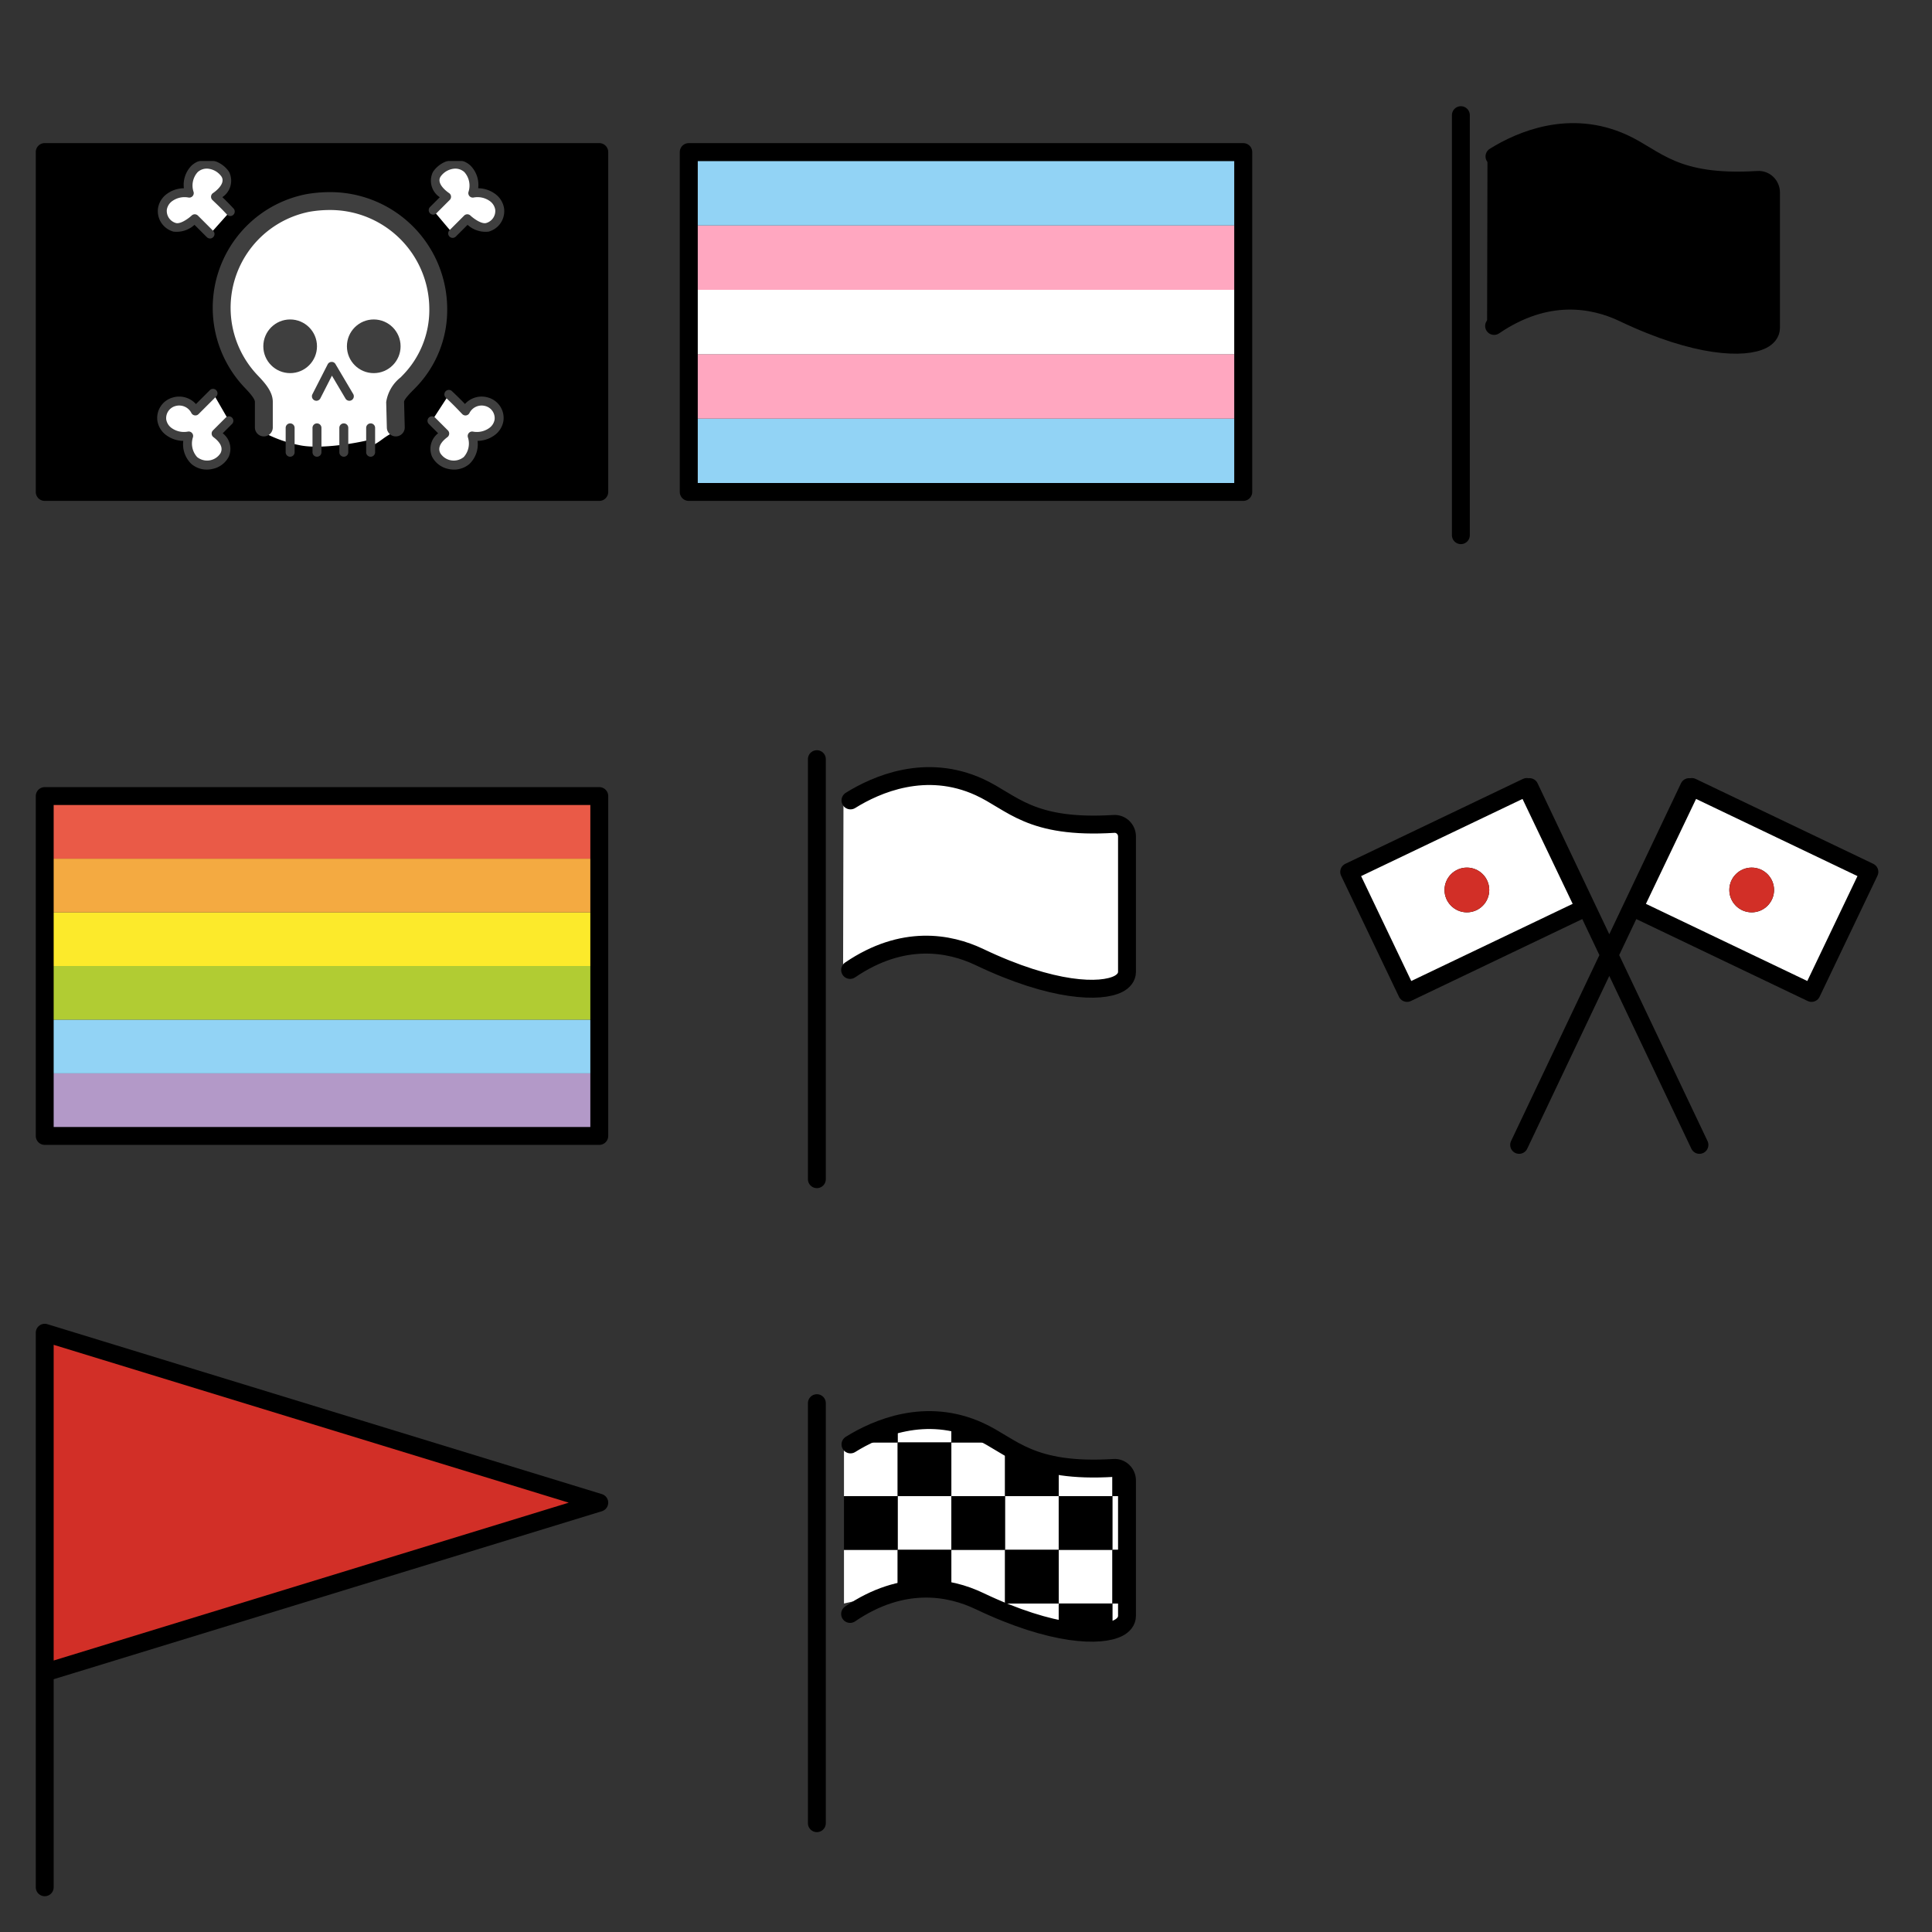<?xml version="1.0" encoding="utf-8"?><svg width="216" height="216" viewBox="0 0 216 216" xmlns="http://www.w3.org/2000/svg" xmlns:xlink="http://www.w3.org/1999/xlink"><rect x="0" y="0" width="216" height="216" fill="#333333" stroke="none"/><svg viewBox="0 0 72 72" width="72" height="72" id="1F3F4-200D-2620-FE0F" xmlns="http://www.w3.org/2000/svg"><path fill="#61b2e4" d="M37 35v2h-2v-2h2m1-1h-4v4h4v-4z"/><path d="M5 17h62v38H5z"/><rect x="39.5" y="46.5" rx="1" width="2" height="3.5"/><path fill="#fff" d="M44.654 26.163a14.818 14.818 0 00-5.348-2.573l-.027-.088a10.87 10.87 0 00-2.934-.41 11.102 11.102 0 00-2.115.205 10.817 10.817 0 00-6.208 3.957 11.932 11.932 0 00.477 15.01l.068.068A4.494 4.494 0 0130 44.925v2.865a.538.538 0 01-.546.546 14.189 14.189 0 004.025 1.433c1.937.423 5.418-.026 7.705-.562-.062.264-.115.53-.184.793 1.389-.341 1.744-1.118 3.046-1.664a.62.62 0 01-.694-.546l-.087-2.797c0-.955 1.041-1.842 1.736-2.456.087-.068.173-.205.26-.273 5.208-4.708 4.948-11.667-.607-16.101z"/><path fill="#3f3f3f" d="M44.249 48.79a1 1 0 01-.999-.975l-.073-2.865a4.328 4.328 0 011.611-2.757l.27-.277a10.434 10.434 0 002.94-7.406 11.084 11.084 0 00-11.124-11.031 13.436 13.436 0 00-2.242.19 10.943 10.943 0 00-5.866 18.251c.767.805 1.732 1.817 1.732 3.004v2.866a1 1 0 01-2 0v-2.866c0-.386-.782-1.207-1.116-1.557l-.073-.077a12.943 12.943 0 016.961-21.587 15.461 15.461 0 012.604-.224 13.08 13.08 0 0113.123 13.007 12.415 12.415 0 01-3.485 8.804l-.305.311c-.28.282-1.024 1.032-1.03 1.323l.073 2.84a1 1 0 01-.974 1.026z"/><path fill="#3f3f3f" d="M32.438 51.063a.5.5 0 01-.5-.5v-2.728a.5.5 0 011 0v2.728a.5.5 0 01-.5.5zM35.438 51.063a.5.5 0 01-.5-.5v-2.728a.5.5 0 011 0v2.728a.5.5 0 01-.5.5zM38.438 51.063a.5.5 0 01-.5-.5v-2.728a.5.5 0 011 0v2.728a.5.5 0 01-.5.5zM41.438 51.063a.5.5 0 01-.5-.5v-2.728a.5.5 0 011 0v2.728a.5.5 0 01-.5.5zM35.373 44.806a.5.5 0 01-.445-.727l1.705-3.343a.498.498 0 01.43-.273.478.478 0 01.446.245l1.979 3.343a.5.5 0 01-.862.51L37.11 42l-1.292 2.534a.5.5 0 01-.445.272z"/><circle cx="32.439" cy="38.716" r="3" fill="#3f3f3f"/><circle cx="41.786" cy="38.716" r="3" fill="#3f3f3f"/><path fill="#fff" d="M50.608 26.095l1.638-1.638s1.296 1.228 2.25.955a1.89 1.89 0 001.365-2.046 2.466 2.466 0 00-3.001-1.774 2.739 2.739 0 00-.614-2.73 2.34 2.34 0 00-3.411.615C48.016 20.773 49.926 22 49.926 22l-1.5 1.501"/><path fill="#3f3f3f" d="M50.608 26.595a.5.5 0 01-.353-.854l1.636-1.637a.501.501 0 01.698-.01c.356.336 1.253.987 1.771.838a1.399 1.399 0 001.008-1.484 1.476 1.476 0 00-.622-.979 2.36 2.36 0 00-1.8-.385.5.5 0 01-.57-.621 2.265 2.265 0 00-.465-2.229 1.51 1.51 0 00-1.24-.363 2.107 2.107 0 00-1.416.877c-.54.856.928 1.823.943 1.833a.5.5 0 01.082.773l-1.501 1.501a.5.5 0 01-.707-.707l1.097-1.098a2.208 2.208 0 01-.758-2.84 3.122 3.122 0 012.122-1.33 2.522 2.522 0 012.043.608 3.058 3.058 0 01.886 2.559 3.264 3.264 0 011.88.619 2.47 2.47 0 011.016 1.638 2.371 2.371 0 01-1.723 2.59 2.962 2.962 0 01-2.36-.758l-1.313 1.312a.498.498 0 01-.354.147z"/><path fill="#fff" d="M23.821 43.97l-1.978 1.978a2.029 2.029 0 00-2.388-1.024 1.89 1.89 0 00-1.365 2.047 2.466 2.466 0 003.002 1.774 2.739 2.739 0 00.614 2.73 2.27 2.27 0 003.411-.615c.341-.75.137-1.57-.955-2.388l1.433-1.432"/><path fill="#3f3f3f" d="M23.12 52.5a2.616 2.616 0 01-1.745-.651 3.057 3.057 0 01-.885-2.558 3.264 3.264 0 01-1.88-.621 2.464 2.464 0 01-1.016-1.637 2.371 2.371 0 011.723-2.59 2.513 2.513 0 012.591.733l1.56-1.56a.5.5 0 01.707.707L22.196 46.3a.495.495 0 01-.425.141.502.502 0 01-.369-.257 1.524 1.524 0 00-1.81-.78 1.399 1.399 0 00-1.008 1.484 1.476 1.476 0 00.62.978 2.36 2.36 0 001.802.386.485.485 0 01.455.154.5.5 0 01.114.467 2.265 2.265 0 00.465 2.227 1.775 1.775 0 002.624-.452c.097-.214.399-.877-.802-1.776a.5.5 0 01-.053-.754l1.432-1.433a.5.5 0 01.707.707L24.9 48.441a2.187 2.187 0 01.672 2.626 2.64 2.64 0 01-1.867 1.371 2.867 2.867 0 01-.586.062z"/><g><path fill="#fff" d="M23.48 26.163l-1.706-1.706s-1.296 1.228-2.251.955a1.89 1.89 0 01-1.364-2.046 2.466 2.466 0 013.001-1.774 2.739 2.739 0 01.614-2.73 2.34 2.34 0 013.411.615C26.004 20.773 24.094 22 24.094 22c.204.205.818.75 1.637 1.638"/><path fill="#3f3f3f" d="M23.48 26.663a.498.498 0 01-.353-.146l-1.382-1.382a2.955 2.955 0 01-2.358.759 2.377 2.377 0 01-1.722-2.61 2.46 2.46 0 011.013-1.619 3.264 3.264 0 011.88-.619 3.053 3.053 0 01.882-2.555 2.52 2.52 0 012.047-.611 3.123 3.123 0 012.12 1.327 2.204 2.204 0 01-.747 2.834c.306.292.733.71 1.239 1.259a.5.5 0 11-.735.677c-.611-.662-1.105-1.129-1.4-1.408l-.223-.215a.5.5 0 01.082-.773c.014-.01 1.483-.977.94-1.837a2.105 2.105 0 00-1.413-.873 1.509 1.509 0 00-1.244.367 2.235 2.235 0 00-.462 2.225.5.5 0 01-.115.467.493.493 0 01-.455.155 2.352 2.352 0 00-1.8.384 1.467 1.467 0 00-.62.959 1.404 1.404 0 001.007 1.504c.508.149 1.413-.502 1.77-.838a.5.5 0 01.697.01l1.706 1.706a.5.5 0 01-.353.854z"/></g><g><path fill="#fff" d="M50.199 44.106c1.023.955 1.637 1.637 1.842 1.842a2.029 2.029 0 012.388-1.023 1.89 1.89 0 011.364 2.046 2.465 2.465 0 01-3.002 1.774 2.739 2.739 0 01-.614 2.73 2.27 2.27 0 01-3.411-.615c-.341-.75-.136-1.57.955-2.388L48.29 47.04"/><path fill="#3f3f3f" d="M50.765 52.5a2.869 2.869 0 01-.587-.061 2.641 2.641 0 01-1.865-1.368 2.19 2.19 0 01.67-2.63l-1.048-1.048a.5.5 0 01.707-.707l1.433 1.434a.5.5 0 01-.055.753c-1.199.9-.898 1.562-.8 1.78a1.776 1.776 0 002.627.445 2.261 2.261 0 00.46-2.224.5.5 0 01.115-.467.489.489 0 01.455-.154 2.372 2.372 0 001.802-.386 1.47 1.47 0 00.618-.958 1.402 1.402 0 00-1.006-1.504 1.526 1.526 0 00-1.81.78.5.5 0 01-.794.117l-.219-.227c-.292-.308-.837-.88-1.61-1.604a.5.5 0 11.682-.73 36.03 36.03 0 011.444 1.425 2.506 2.506 0 012.581-.723 2.376 2.376 0 011.72 2.61 2.459 2.459 0 01-1.012 1.617 3.271 3.271 0 01-1.88.62 3.054 3.054 0 01-.882 2.555 2.629 2.629 0 01-1.746.655z"/></g><g><path d="M67 56H5a1 1 0 01-1-1V17a1 1 0 011-1h62a1 1 0 011 1v38a1 1 0 01-1 1zM6 54h60V18H6z"/></g></svg><svg viewBox="0 0 72 72" width="72" height="72" id="1F3F3-FE0F-200D-26A7-FE0F" x="72" xmlns="http://www.w3.org/2000/svg"><path fill="#92d3f5" d="M6 46.8h60V54H6z"/><path fill="#ffa7c0" d="M6 39.6h60v7.2H6z"/><path fill="#fff" d="M6 32.4h60v7.2H6z"/><path fill="#ffa7c0" d="M6 25.2h60v7.2H6z"/><path fill="#92d3f5" d="M6 18h60v7.2H6z"/><g><path fill="none" stroke="#000" stroke-linecap="round" stroke-linejoin="round" stroke-width="2" d="M5 17h62v38H5z"/></g></svg><svg viewBox="0 0 72 72" width="72" height="72" id="1F3F3-FE0F-200D-1F308" y="72" xmlns="http://www.w3.org/2000/svg"><path fill="#b399c8" d="M5 48h62v6.2H5z"/><path fill="#92d3f5" d="M5 42h62v6H5z"/><path fill="#b1cc33" d="M5 36h62v6H5z"/><path fill="#fcea2b" d="M5 30h62v6H5z"/><path fill="#f4aa41" d="M5 24h62v6H5z"/><path fill="#ea5a47" d="M5 17.8h62V24H5z"/><g><path fill="none" stroke="#000" stroke-linecap="round" stroke-linejoin="round" stroke-width="2" d="M5 17h62v38H5z"/></g></svg><svg viewBox="0 0 72 72" width="72" height="72" id="1F3F3" x="72" y="72" xmlns="http://www.w3.org/2000/svg"><g fill="#FFF"><path d="M22.302 17.488c2.958-1.798 8.635-4.233 14.78-1.488 3.783 1.69 5.778 4.698 15.422 4.114A1.414 1.414 0 0154 21.524V36.65c0 .623-.434 1.077-.99 1.354-1.995.996-7.454.935-15.927-3.004-3.45-1.604-8.787-2.568-14.824 1.442"/><path d="M23.084 17.488C25.97 15.69 31.506 13.255 37.5 16c3.689 1.69 5.634 4.698 15.04 4.114.79-.049 1.46.597 1.46 1.41V36.65c0 .623-.423 1.077-.965 1.354C51.088 39 45.764 38.94 37.5 35c-3.365-1.604-8.57-2.568-14.458 1.442"/></g><g fill="none" stroke="#000" stroke-linecap="round" stroke-miterlimit="10" stroke-width="2"><path stroke-linejoin="round" d="M23.084 17.488C25.97 15.69 31.506 13.255 37.5 16c3.689 1.69 5.634 4.698 15.04 4.114.79-.049 1.46.597 1.46 1.41V36.65c0 .623-.423 1.077-.965 1.354C51.088 39 45.764 38.94 37.5 35c-3.365-1.604-8.57-2.568-14.458 1.442"/><path d="M19.327 12.875v46.96"/></g></svg><svg viewBox="0 0 72 72" width="72" height="72" id="1F3F4" x="144" xmlns="http://www.w3.org/2000/svg"><path d="M22.302 17.488c2.958-1.798 8.635-4.233 14.78-1.488 3.783 1.69 5.778 4.698 15.422 4.114A1.414 1.414 0 0154 21.524V36.65c0 .623-.434 1.077-.99 1.354-1.995.996-7.454.935-15.927-3.004-3.45-1.604-8.787-2.568-14.824 1.442"/><path fill="none" stroke="#000" stroke-linecap="round" stroke-linejoin="round" stroke-miterlimit="10" stroke-width="2" d="M23.084 17.488C25.97 15.69 31.506 13.255 37.5 16c3.689 1.69 5.634 4.698 15.04 4.114.79-.049 1.46.597 1.46 1.41V36.65c0 .623-.423 1.077-.965 1.354C51.088 39 45.764 38.94 37.5 35c-3.365-1.604-8.57-2.568-14.458 1.442"/><path fill="none" stroke="#000" stroke-linecap="round" stroke-miterlimit="10" stroke-width="2" d="M19.327 12.875v46.96"/></svg><svg viewBox="0 0 72 72" width="72" height="72" id="1F38C" x="144" y="72" xmlns="http://www.w3.org/2000/svg"><path fill="#fff" d="M6.84 25.478l19.85-9.489 6.47 13.533-19.85 9.489zM58.53 39.011l-19.848-9.489 6.47-13.533L65 25.478z"/><circle cx="20" cy="27.5" r="2.5"/><circle cx="51.841" cy="27.5" r="2.5"/><g><g fill="none" stroke="#000" stroke-linecap="round" stroke-linejoin="round" stroke-width="2"><path d="M46 56L27 16M6.84 25.478l19.85-9.489 6.47 13.533-19.85 9.489zM25.841 56l19-40M58.53 39.011l-19.848-9.489 6.47-13.533L65 25.478z"/></g></g><g fill="#d22f27"><circle cx="20" cy="27.5" r="2.5"/><circle cx="51.841" cy="27.5" r="2.5"/></g></svg><svg viewBox="0 0 72 72" width="72" height="72" id="1F6A9" y="144" xmlns="http://www.w3.org/2000/svg"><path fill="#d22f27" d="M67 24l-31 9.5L5 43V5l31 9.5L67 24z"/><g fill="none" stroke="#000" stroke-linecap="round" stroke-linejoin="round" stroke-width="2"><path d="M67 24l-31 9.5L5 43V5l31 9.5L67 24zM5 5v62"/></g></svg><svg viewBox="0 0 72 72" width="72" height="72" id="1F3C1" x="72" y="144" xmlns="http://www.w3.org/2000/svg"><g fill="#FFF"><path d="M22.358 17.268h6.002v6.002h-6.002zM28.36 33.893l-6.002 1.38v-6.002h6.002zM28.36 23.27h6.002v6.002H28.36zM34.361 17.268h6.002v6.002h-6.002zM28.36 14.987h6.002v2.281H28.36zM40.363 35.273l-6.002-1.451v-4.55h6.002zM40.363 23.27h6.002v6.002h-6.002zM46.365 20.269h6.002v3.001h-6.002zM46.365 29.271h6.002v6.002h-6.002z"/><path d="M52.367 23.27h1.744v6.002h-1.744zM40.363 35.273h6.002v1.931h-6.002zM52.367 35.273h2.113v2.404h-2.113z"/></g><path d="M22.358 23.27h6.002v6.002h-6.002zM28.36 17.268h6.002v6.002H28.36zM28.36 29.271h6.002v5.14H28.36zM28.36 17.268h-6.002l.684-.621 5.317-.62zM40.363 17.268h-6.002v-1.62l6.002.973z"/><path d="M34.361 23.27h6.002v6.002h-6.002zM46.365 23.27h-6.002v-4.624l6.002 1.321zM40.363 29.271h6.002v6.002h-6.002zM46.365 23.27h6.002v6.002h-6.002zM52.367 20.309h1.744v2.96h-1.744z"/><path d="M52.367 29.271h1.909v6.002h-1.909zM46.365 35.273h6.002v3.474h-6.002z"/><path fill="none" stroke="#000" stroke-linecap="round" stroke-linejoin="round" stroke-miterlimit="10" stroke-width="2" d="M23.084 17.488C25.97 15.69 31.506 13.255 37.5 16c3.689 1.69 5.634 4.698 15.04 4.114.79-.049 1.46.597 1.46 1.41V36.65c0 .623-.423 1.077-.965 1.354C51.088 39 45.764 38.94 37.5 35c-3.365-1.604-8.57-2.568-14.458 1.442"/><path fill="none" stroke="#000" stroke-linecap="round" stroke-miterlimit="10" stroke-width="2" d="M19.327 12.875v46.96"/></svg></svg>